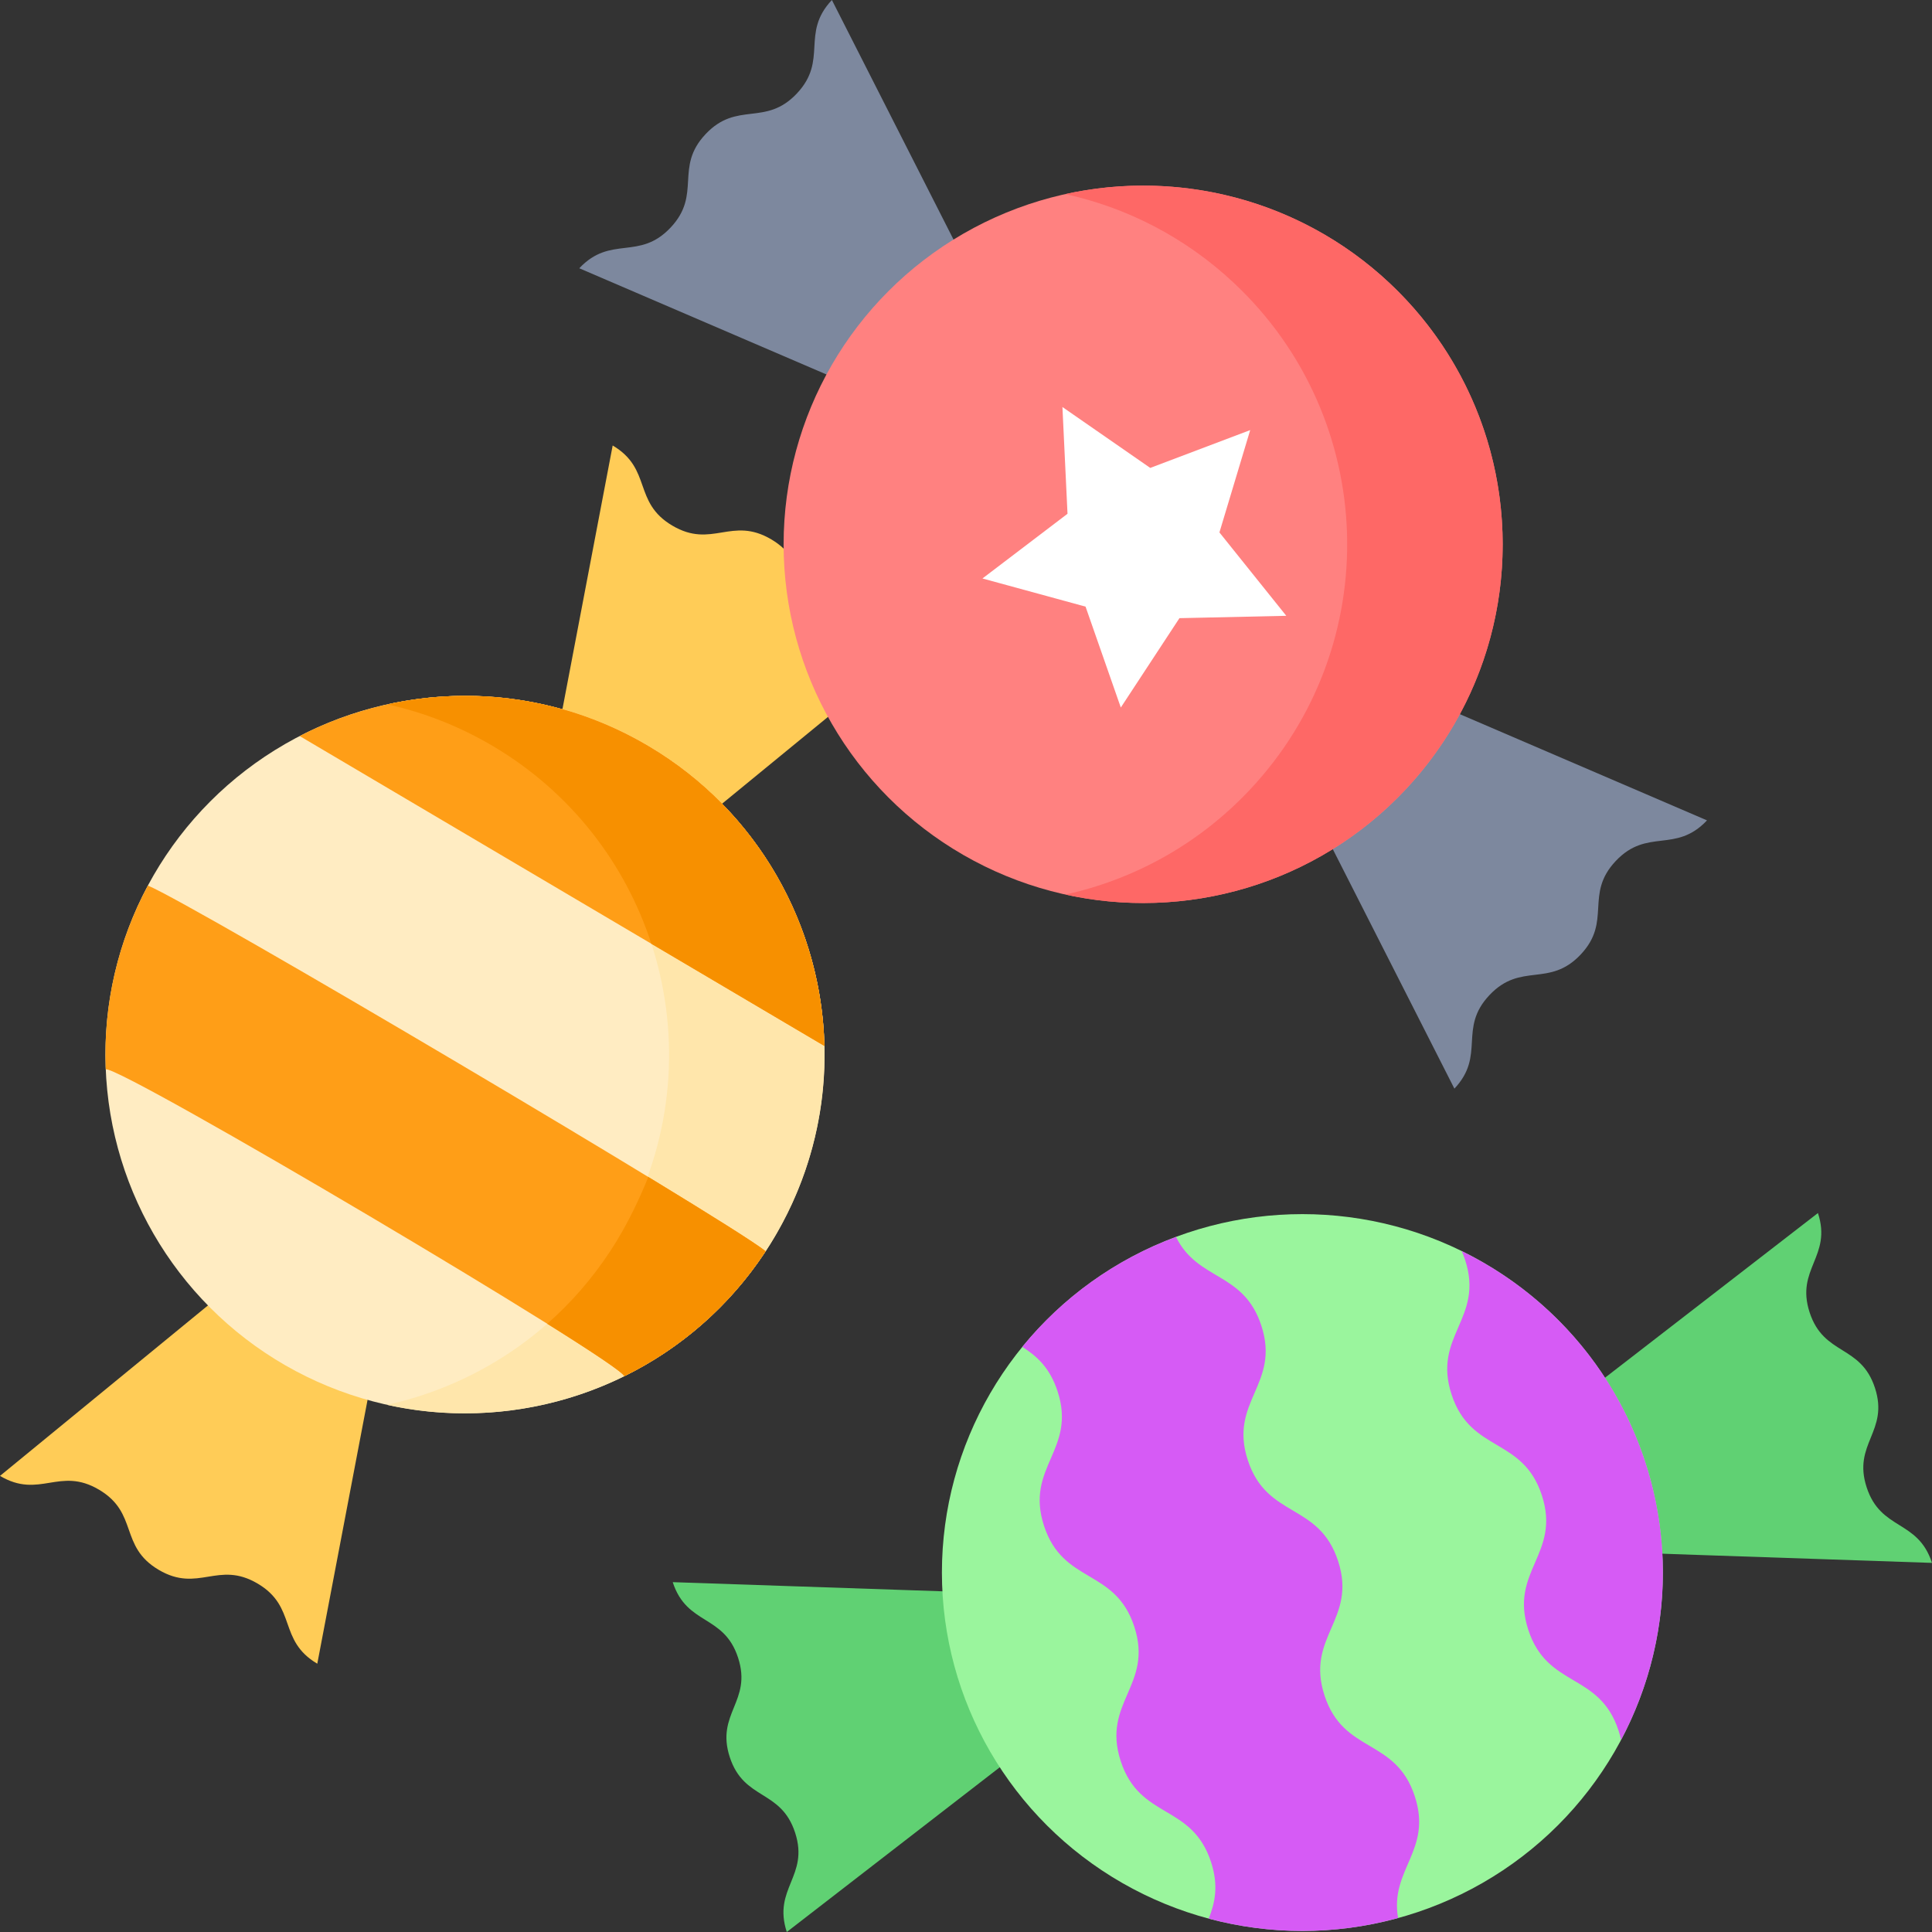 <svg id="Layer_1" enable-background="new 0 0 497 497" height="512" viewBox="0 0 497 497" width="512" xmlns="http://www.w3.org/2000/svg"><rect x="0" y="0" width="497" height="497" fill="#333333" stroke="none"/><g><g><g><g><g fill="#60d173"><path d="m246.134 409.485-73.076-2.481c3.668 11.25 13.145 8.195 16.813 19.446 3.668 11.25-5.81 14.305-2.142 25.555 3.667 11.249 13.145 8.194 16.812 19.443s-5.81 14.304-2.143 25.553l57.715-44.637"/><path d="m423.924 399.565 73.076 2.481c-3.668-11.25-13.145-8.195-16.813-19.446-3.668-11.25 5.81-14.305 2.142-25.555-3.667-11.249-13.145-8.194-16.812-19.443s5.81-14.304 2.143-25.553l-57.715 44.637"/></g><g><ellipse cx="335.029" cy="404.525" fill="#9af59d" rx="92.726" ry="92.198"/><g fill="#d65bf5"><path d="m373.405 358.708c4.935 15.136 18.299 10.828 23.234 25.964 4.934 15.136-8.43 19.443-3.496 34.579 4.935 15.137 18.3 10.829 23.234 25.965.268.821.472 1.605.638 2.366 11.284-21.246 14.262-46.827 6.222-71.488-8.04-24.662-25.545-43.641-47.22-54.264.316.715.614 1.472.883 2.297 4.935 15.137-8.43 19.444-3.495 34.581z"/><path d="m272.06 357.918c4.935 15.137-8.43 19.444-3.495 34.581 4.935 15.136 18.299 10.828 23.234 25.964 4.934 15.136-8.43 19.443-3.496 34.579 4.935 15.137 18.3 10.829 23.234 25.965 2.007 6.158.986 10.523-.599 14.554 15.498 4.161 32.243 4.369 48.708-.152-2.173-12.569 8.869-17.318 4.311-31.298-4.935-15.137-18.3-10.829-23.234-25.965s8.43-19.443 3.496-34.579c-4.935-15.136-18.299-10.828-23.234-25.964-4.935-15.137 8.43-19.444 3.495-34.581-4.559-13.983-16.307-11.384-21.962-22.839-16.003 5.944-29.441 15.882-39.537 28.294 3.665 2.341 7.07 5.28 9.079 11.441z"/></g></g></g><g><g><g fill="#ffcc57"><path d="m56.353 333.476-56.353 46.192c10.203 6.04 15.274-2.488 25.477 3.552s5.133 14.567 15.336 20.607c10.202 6.039 15.272-2.489 25.474 3.55s5.132 14.566 15.334 20.605l13.62-71.487"/><path d="m182.877 209.107 56.353-46.192c-10.203-6.04-15.274 2.488-25.477-3.552s-5.133-14.567-15.336-20.607c-10.202-6.039-15.272 2.489-25.474-3.55s-5.132-14.566-15.334-20.605l-13.62 71.487"/></g><g><ellipse cx="119.615" cy="271.292" fill="#ffecc2" rx="92.488" ry="92.28"/><path d="m166.805 191.927c-21.033-12.45-45.001-15.621-67.134-10.739 9.32 2.067 18.477 5.614 27.134 10.739 43.93 26.004 58.415 82.617 32.353 126.448-13.584 22.846-35.504 37.704-59.599 43.019 37.97 8.421 78.673-7.826 99.599-43.019 26.062-43.831 11.577-100.444-32.353-126.448z" fill="#ffe6ab"/><g><path d="m160.599 354.023c14.361-7.066 27.035-17.921 36.364-32.145-9.958-8.013-147.093-89.182-158.92-94.069-8.04 14.989-11.514 31.292-10.844 47.255 4.296-.652 131.915 74.887 133.4 78.959z" fill="#ff9e17"/></g><g><path d="m166.771 302.766c-1.684 4.233-5.051 11.926-9.808 19.112-4.636 7.068-10.099 13.302-16.182 18.655 11.655 7.297 19.458 12.502 19.818 13.49 14.361-7.066 27.035-17.921 36.364-32.145-2.649-2.132-14.297-9.44-30.192-19.112z" fill="#f79000"/></g></g></g><g><g><path d="m372.138 182.257 66.984 28.781c-8.123 8.626-15.365 1.837-23.488 10.462-8.122 8.626-.88 15.415-9.002 24.04-8.123 8.627-15.366 1.837-23.489 10.464s-.881 15.416-9.004 24.043l-32.961-64.911-125.177-117.346-66.984-28.78c8.123-8.626 15.365-1.837 23.488-10.462 8.122-8.626.88-15.415 9.002-24.04 8.123-8.627 15.366-1.837 23.489-10.464s.881-15.417 9.004-24.044l32.961 64.911z" fill="#7d889e"/></g><g><ellipse cx="294.069" cy="140.024" fill="#ff8180" rx="92.488" ry="92.28"/></g><path d="m357.399 72.77c-23.137-21.69-54.503-29.185-83.33-22.842 15.722 3.459 30.745 11.044 43.33 22.842 37.227 34.897 39.051 93.298 4.075 130.441-13.237 14.057-29.851 23.045-47.404 26.907 30.783 6.772 64.253-2.322 87.404-26.907 34.976-37.143 33.151-95.543-4.075-130.441z" fill="#fe6866"/></g></g></g><g><path d="m166.805 191.927c-28.474-16.855-62.326-16.707-89.722-2.586l134.998 79.733c-.768-30.694-16.858-60.325-45.276-77.147z" fill="#ff9e17"/></g><path d="m126.805 191.927c20.129 11.915 34.063 30.26 40.758 50.853l44.519 26.293c-.769-30.694-16.858-60.325-45.277-77.146-21.03-12.448-44.992-15.612-67.121-10.732 9.315 2.067 18.467 5.61 27.121 10.732z" fill="#f79000"/></g><path d="m321.611 110.639-7.918 26.328 17.2 21.448-27.486.605-15.083 22.986-9.07-25.953-26.522-7.242 21.881-16.646-1.308-27.462 22.592 15.666z" fill="#fff"/></g></svg>